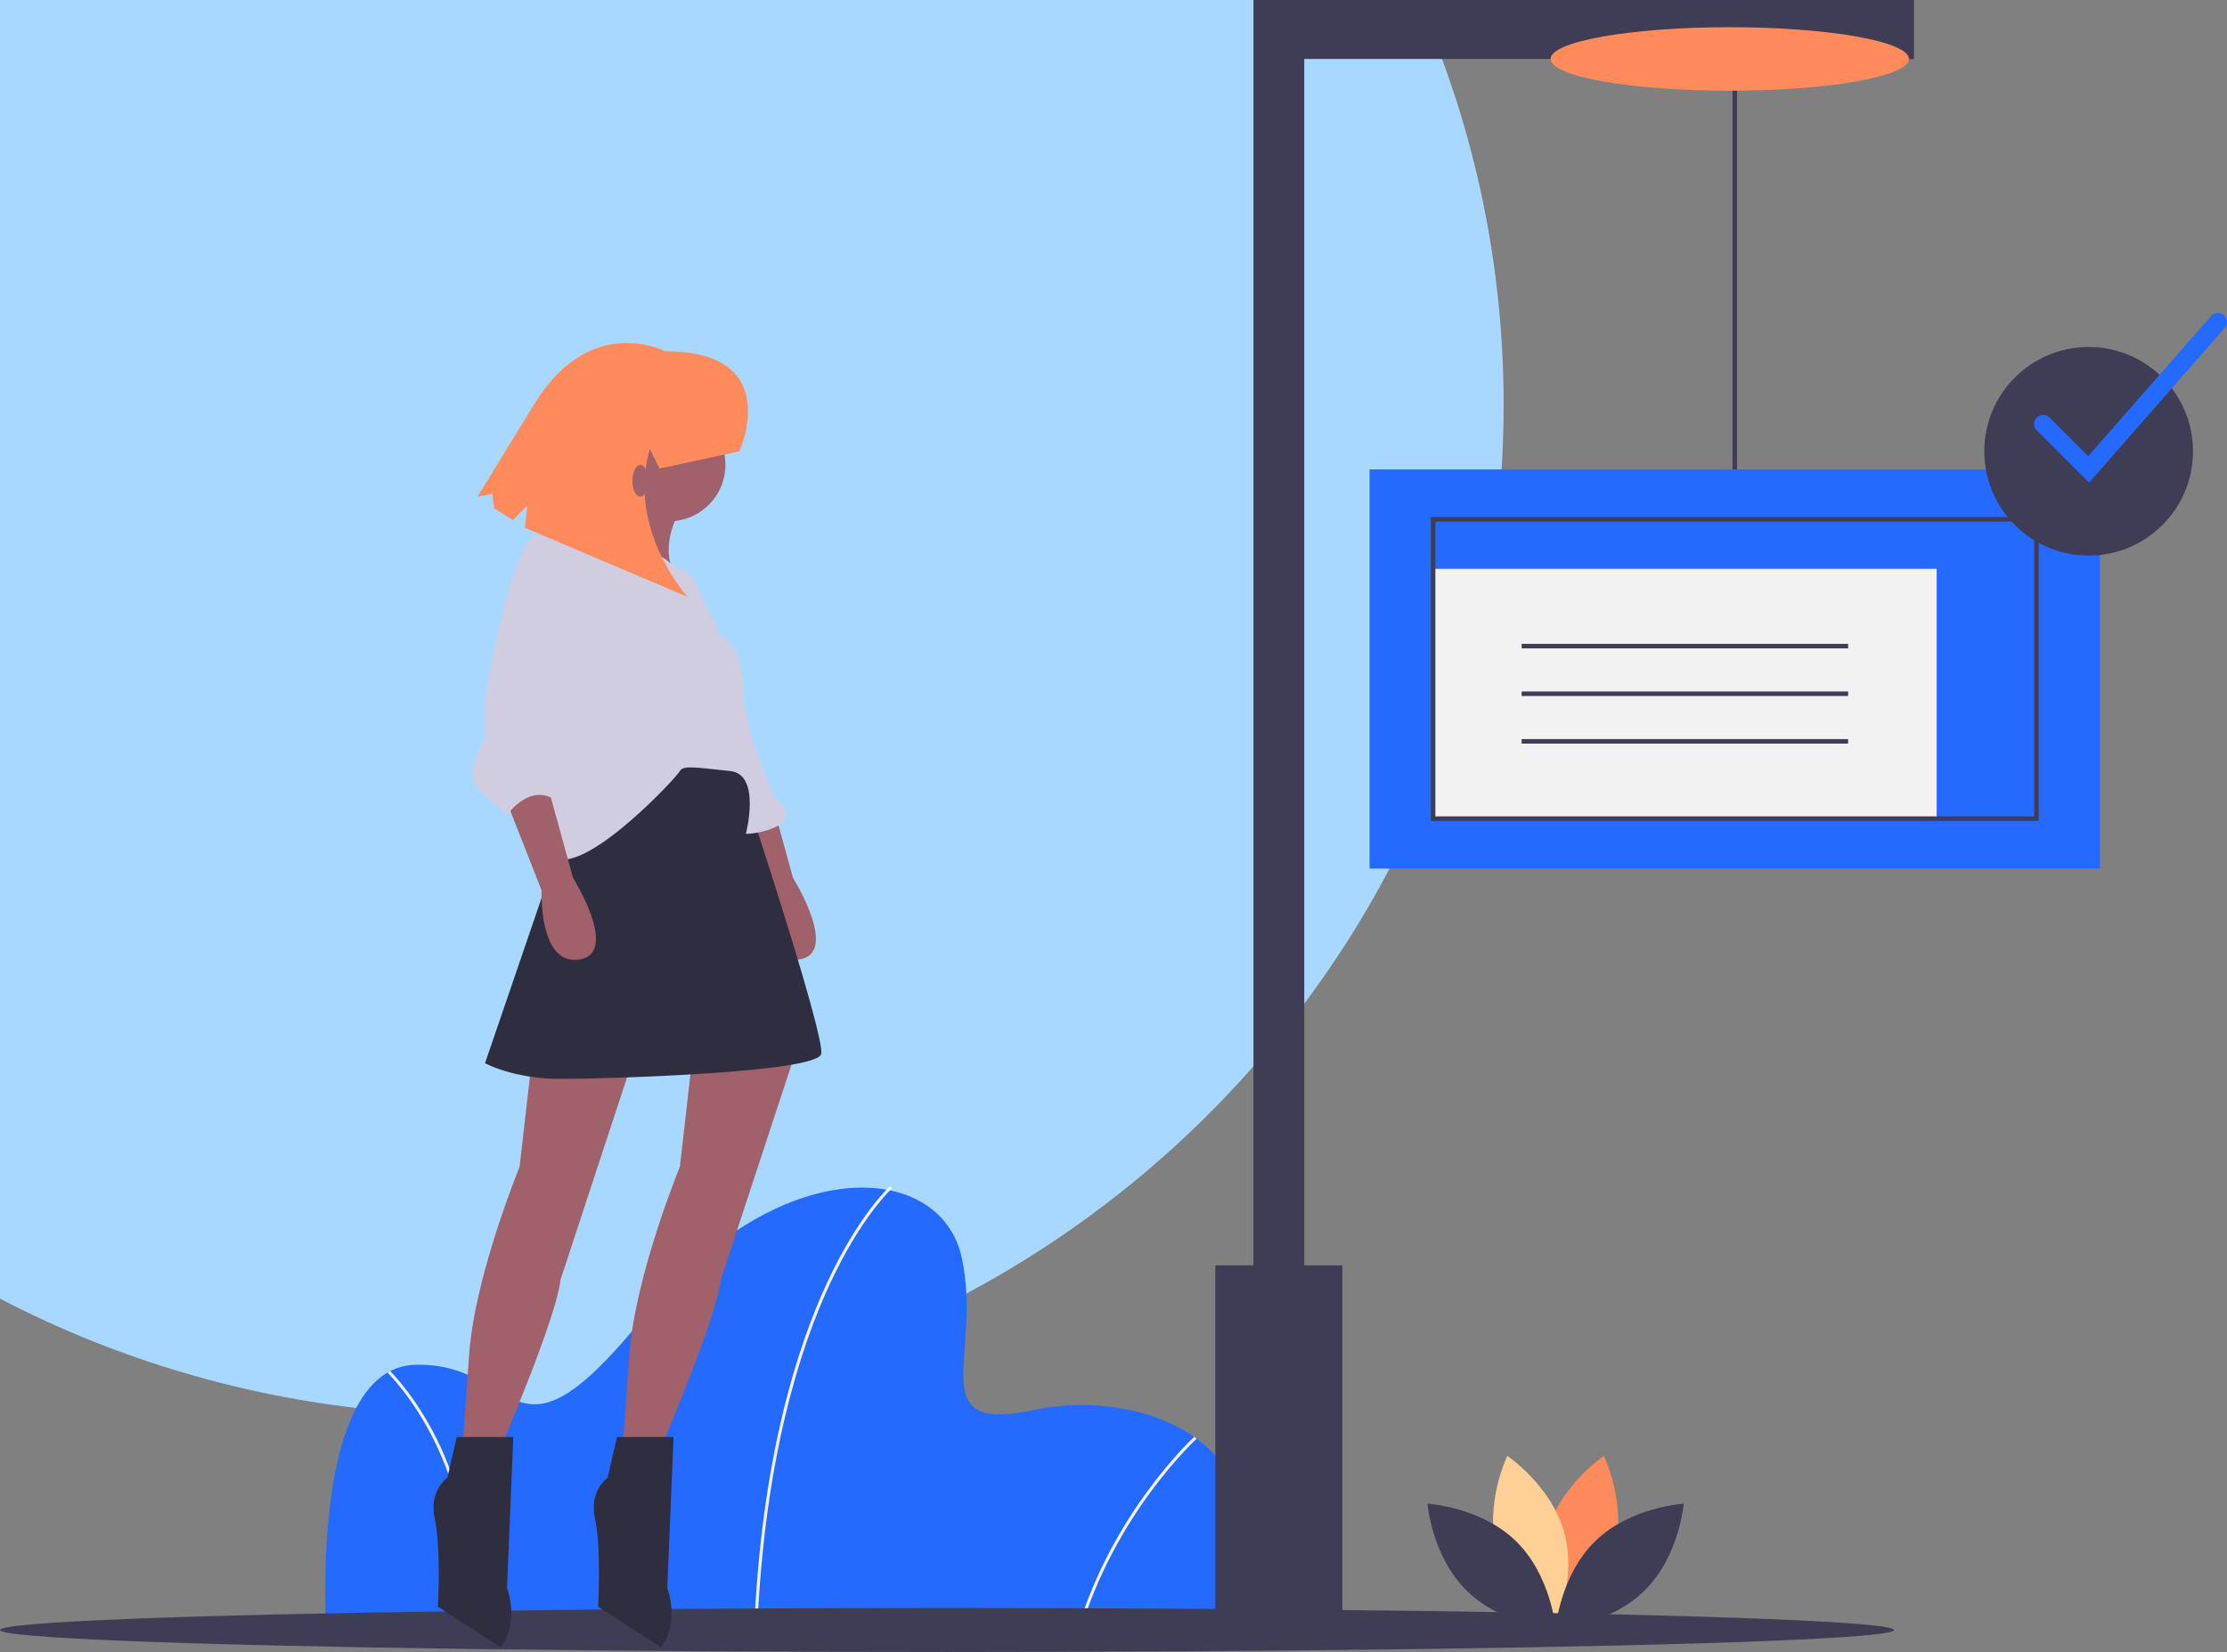 <svg data-name="Layer 1" xmlns="http://www.w3.org/2000/svg" width="981.789" height="728.477"><rect width="100%" height="100%" fill="#808080" stroke="none"/><rect id="backgroundrect" width="100%" height="100%" x="0" y="0" fill="none" stroke="none"/><title>helpful_notifications</title><g class="currentLayer" style=""><title>Layer 1</title><path fill="#a8d8ff" fill-opacity="1" stroke="none" stroke-opacity="1" stroke-width="1" stroke-dasharray="none" stroke-linejoin="miter" stroke-linecap="butt" stroke-dashoffset="" fill-rule="nonzero" opacity="1" marker-start="" marker-mid="" marker-end="" d="M-241.111,178.5 C-241.111,-67.633 -38.835,-267 210.889,-267 C460.613,-267 662.889,-67.633 662.889,178.5 C662.889,424.633 460.613,624 210.889,624 C-38.835,624 -241.111,424.633 -241.111,178.5 z" id="svg_34" class=""/><path d="M536.875,720 H143.892 s-7.966,-116.833 39.165,-118.16 S224.879,653.618 283.959,580.598 s130.773,-69.037 140.066,-25.889 s-17.923,77.667 31.863,67.046 S577.368,639.014 536.875,720 z" fill="#256aff" id="svg_1"/><path d="M333.75,720.027 l-1.326,-0.053 c3.093,-76.922 19.203,-126.345 32.173,-154.259 c14.082,-30.311 27.652,-42.581 27.788,-42.701 l0.882,0.992 c-0.134,0.119 -13.545,12.268 -27.515,42.373 C352.853,594.175 336.832,643.395 333.75,720.027 z" fill="#f2f2f2" id="svg_2"/><path d="M475.98,720.185 l-1.274,-0.371 c15.347,-52.677 51.487,-85.935 51.851,-86.265 l0.892,0.983 C527.088,634.86 491.218,667.883 475.98,720.185 z" fill="#f2f2f2" id="svg_3"/><path d="M205.789,720.091 l-1.315,-0.183 c5.207,-37.553 -4.198,-66.688 -13.006,-84.517 c-9.536,-19.304 -20.417,-29.847 -20.526,-29.952 l0.919,-0.958 c0.111,0.106 11.16,10.811 20.798,30.322 C201.548,652.8 211.042,682.204 205.789,720.091 z" fill="#f2f2f2" id="svg_4"/><rect x="763.789" y="26" width="2" height="185" fill="#3f3d56" id="svg_5"/><path d="M711.656,684.086 c-5.685,21.015 -25.158,34.031 -25.158,34.031 s-10.255,-21.057 -4.57,-42.073 s25.158,-34.031 25.158,-34.031 S717.341,663.071 711.656,684.086 z" fill="#ff8a5c" id="svg_6" class="" fill-opacity="1"/><path d="M659.938,684.086 c5.685,21.015 25.158,34.031 25.158,34.031 s10.255,-21.057 4.57,-42.073 s-25.158,-34.031 -25.158,-34.031 S654.253,663.071 659.938,684.086 z" fill="#fed095" id="svg_7" class="" fill-opacity="1"/><path d="M668.292,679.57 c15.6,15.186 17.505,38.53 17.505,38.53 s-23.387,-1.277 -38.987,-16.463 s-17.505,-38.53 -17.505,-38.53 S652.692,664.384 668.292,679.57 z" fill="#3f3d56" id="svg_8"/><path d="M703.302,679.57 c-15.6,15.186 -17.505,38.53 -17.505,38.53 s23.387,-1.277 38.987,-16.463 s17.505,-38.53 17.505,-38.53 S718.902,664.384 703.302,679.57 z" fill="#3f3d56" id="svg_9"/><ellipse cx="417.5" cy="718.779" rx="417.5" ry="9.697" fill="#3f3d56" id="svg_10"/><path d="M234.61,466.064 l-5.541,48.485 S209.675,561.65 206.904,596.282 L204.133,635.07 h18.009 s23.55,-55.412 24.935,-70.65 L280.325,463.293 z" fill="#a0616a" id="svg_11"/><path d="M305.26,466.064 l-5.541,48.485 s-19.394,47.1 -22.165,81.733 L274.784,635.07 h18.009 s23.55,-55.412 24.935,-70.65 L350.975,463.293 z" fill="#a0616a" id="svg_12"/><path d="M320.499,353.855 l15.238,38.788 s-1.385,33.247 16.624,30.477 s-2.771,-36.018 -2.771,-36.018 L338.507,346.928 S324.654,344.158 320.499,353.855 z" fill="#a0616a" id="svg_13"/><circle cx="294.871" cy="204.935" r="24.935" fill="#a0616a" id="svg_14"/><path d="M276.169,212.555 s-8.312,27.706 -13.853,27.706 s37.403,16.624 37.403,16.624 s-11.082,-11.082 0,-31.862 z" fill="#a0616a" id="svg_15"/><path d="M249.848,363.552 L213.831,468.835 s12.468,6.926 33.247,6.926 s113.594,-2.771 114.98,-11.082 S332.966,363.552 332.966,363.552 l-5.541,-34.632 L259.545,346.928 z" fill="#2f2e41" id="svg_16"/><path d="M226.298,633.685 H201.363 l-4.156,18.009 s-8.312,5.541 -5.541,18.009 s1.385,38.788 1.385,38.788 l27.706,18.009 s8.312,-9.697 2.771,-26.321 z" fill="#2f2e41" id="svg_17"/><path d="M296.948,633.685 H272.013 l-4.156,18.009 s-8.312,5.541 -5.541,18.009 s1.385,38.788 1.385,38.788 l27.706,18.009 s8.312,-9.697 2.771,-26.321 z" fill="#2f2e41" id="svg_18"/><path d="M270.628,237.49 s19.209,5.1 24.843,10.862 l9.79,5.762 l12.468,26.321 s9.697,4.156 9.697,22.165 s13.853,48.485 13.853,48.485 s9.697,8.312 2.771,12.468 s-15.238,4.156 -15.238,4.156 s6.926,-26.321 -6.926,-27.706 s-20.779,-2.771 -22.165,0 s-38.788,42.944 -54.027,38.788 s-6.926,-45.715 -6.926,-45.715 l12.468,-96.971 s9.697,-1.385 15.238,0 S270.628,237.49 270.628,237.49 z" fill="#d0cde1" id="svg_19"/><path d="M223.528,353.855 l15.238,38.788 S237.381,425.89 255.39,423.12 s-2.771,-36.018 -2.771,-36.018 L241.537,346.928 S227.684,344.158 223.528,353.855 z" fill="#a0616a" id="svg_20"/><path d="M254.004,237.49 l-2.771,-1.385 s-8.312,-8.312 -18.009,2.771 s-19.394,69.265 -19.394,69.265 v18.009 s-11.082,15.238 -1.385,23.55 S223.528,359.396 223.528,359.396 s9.697,-13.853 20.779,-6.926 l1.385,-5.541 a17.145,17.145 0 0 0 2.771,-4.156 c1.385,-2.771 4.156,1.385 2.771,-2.771 s0,-5.541 0,-6.926 s1.385,-8.312 1.385,-8.312 l-1.385,-42.944 z" fill="#d0cde1" id="svg_21"/><path d="M325.94,199.028 s20.257,-44.165 -32.684,-44.118 c0,0 -32.48,-17.063 -57.214,22.507 L210.518,219.022 l6.521,-1.296 l0.828,6.492 l8.321,5.105 l6.259,-6.468 l-1.035,9.901 l71.697,30.448 s-27.031,-29.933 -16.604,-65.224 l4.233,8.639 z" fill="#ff8a5c" id="svg_22" class="" fill-opacity="1"/><ellipse cx="282.289" cy="212" rx="3.5" ry="7" fill="#a0616a" id="svg_23"/><polygon points="843.789 26 843.789 0 574.989 0 552.789 0 552.589 0 552.589 558 535.789 558 535.789 712 591.789 712 591.789 558 574.989 558 574.989 26 843.789 26" fill="#3f3d56" id="svg_24"/><ellipse cx="762.567" cy="26" rx="79" ry="14" fill="#ff8a5c" id="svg_25" class="" fill-opacity="1"/><rect x="603.789" y="207" width="322" height="176" fill="#256aff" id="svg_26"/><rect x="631.789" y="250.835" width="222" height="110.165" fill="#f2f2f2" id="svg_27"/><path d="M898.789,362 h-268 v-134 h268 zm-266,-2 h264 v-130 h-264 z" fill="#3f3d56" id="svg_28"/><rect x="670.82" y="283.917" width="143.938" height="2" fill="#3f3d56" id="svg_29" class=""/><rect x="670.82" y="304.917" width="143.938" height="2" fill="#3f3d56" id="svg_30"/><rect x="670.82" y="325.917" width="143.938" height="2" fill="#3f3d56" id="svg_31"/><circle cx="920.789" cy="199" r="46" fill="#3f3d56" id="svg_32"/><path d="M920.981,212.849 l-23.02,-23.02 a4,4 0 1 1 5.657,-5.657 l16.98,16.98 l54.184,-61.789 a4,4 0 0 1 6.015,5.274 z" fill="#256aff" id="svg_33"/></g></svg>